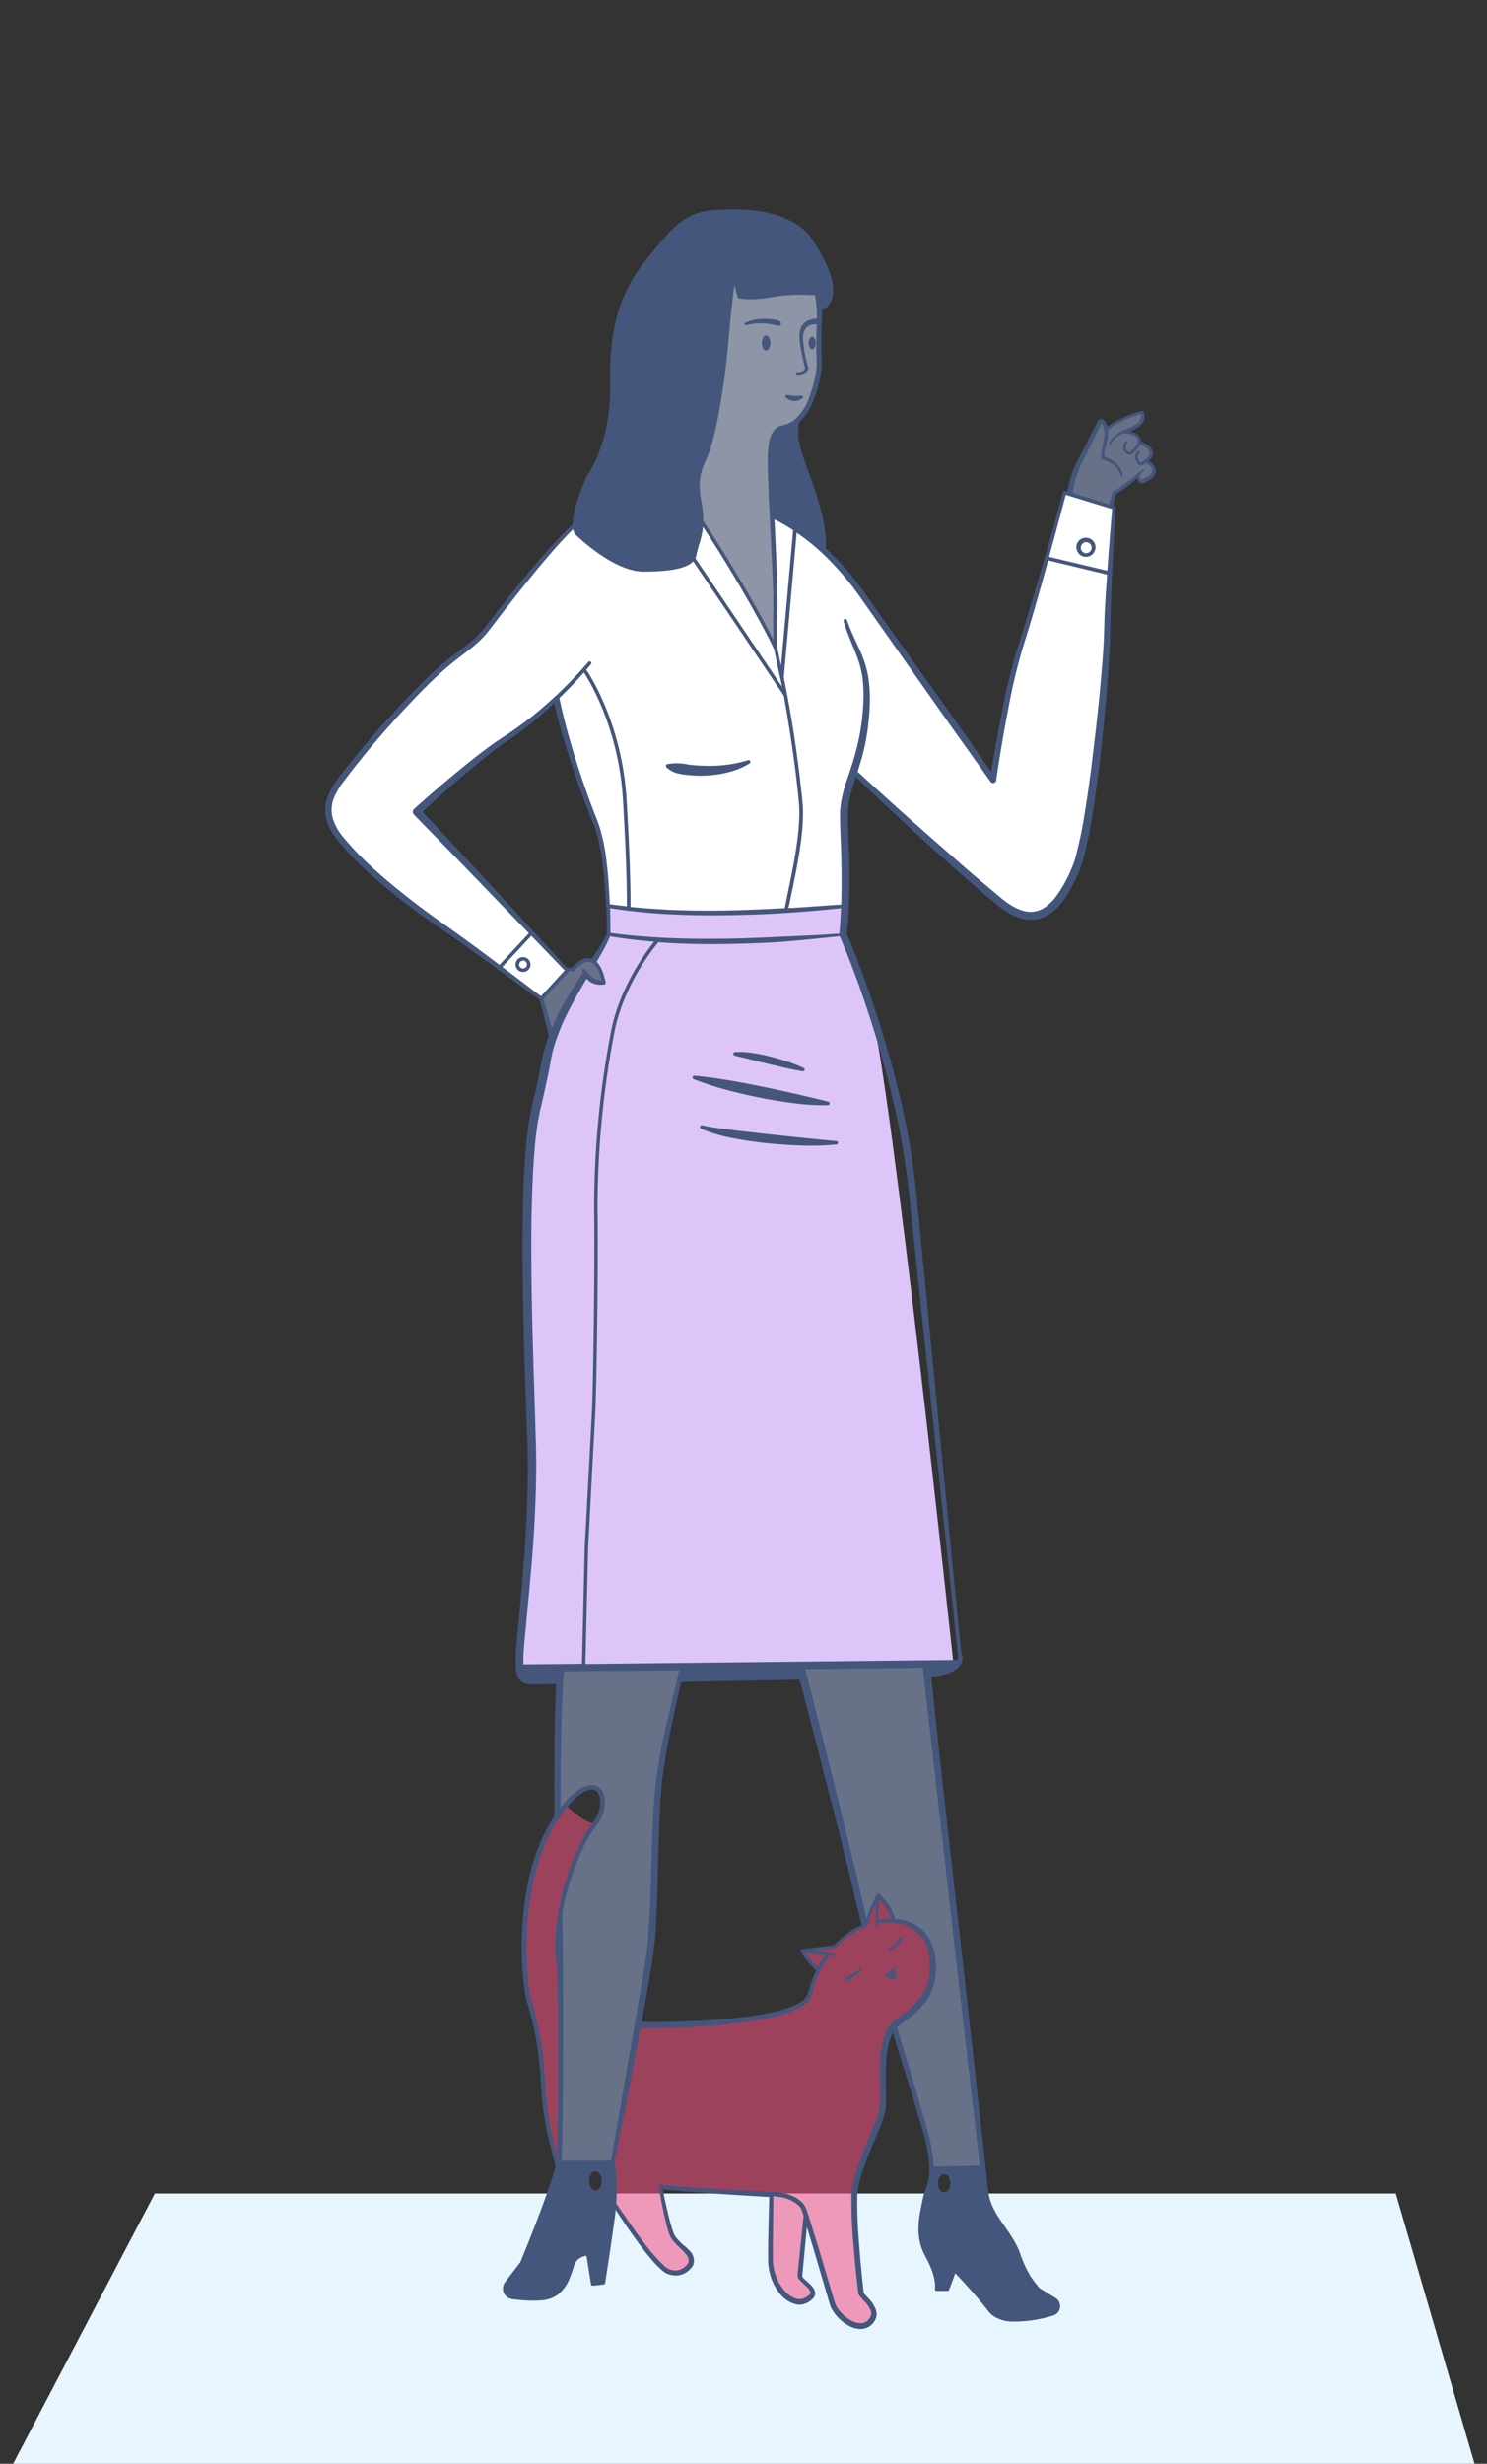 <svg width="256" height="424" viewBox="0 0 256 424" fill="none" xmlns="http://www.w3.org/2000/svg"><rect x="0" y="0" width="256" height="424" fill="#333333" stroke="none"/><g clip-path="url(#a)"><path d="M240.304 377.489H26.652L2 424.489h252l-13.696-47z" fill="#E7F5FF"/><path d="M183.329 84.596l8.374 2.645-.881 15.866-.882 16.308-1.322 11.459-1.763 12.782-2.644 8.374-3.086 4.407-3.526 1.322-3.966-1.322-5.73-4.407-6.17-5.289-6.611-6.611-8.374-7.052-1.323 6.17-.44 5.289.44 11.459-3.966.441-8.815.441-11.9.44-7.052-.44-8.815-.882-.881-7.052-.882-6.17-3.085-7.933-2.644-7.493-1.764-7.052-3.525 3.085-7.493 5.289-12.781 11.019 1.763 1.763 13.222 13.663 11.018 11.9-4.407 4.848-12.34-8.815-11.9-8.815-7.934-7.052-3.526-3.966-1.322-3.526.881-3.085 6.611-9.256 7.934-8.374 10.577-9.256 4.408-5.288 9.696-11.9 3.085-2.204 1.763 2.204 7.052 4.848 5.73.44 4.848-1.763 1.763-6.17 3.966 6.17 8.815 14.986v-10.578l-.881-11.9 6.17 3.526 7.052 6.61 3.967 6.171 11.9 16.308 9.255 12.781 1.763-11.018 2.204-9.697 1.763-5.289 6.611-23.359z" fill="#fff"/><path d="M145.6 155.791s-8.257.97-12.745 1.092c-4.488.122-16.391.245-19.306-.122-2.914-.366-8.616-.97-8.616-.97v4.882l-2.671 4.882 1.701 3.4s-2.183 0-2.914-.849l-4.373 6.805-5.341 19.077-.61 25.022.97 37.056-2.183 31.124 74.607-1.098s-10.744-100.513-14.147-112.072c-3.403-11.559-4.732-13.249-4.732-13.249l.36-4.98z" fill="#DDC5FA"/><path opacity=".74" d="M118.385 286.762l-22.44.409.134 25.437s1.085-2.978 3.244-3.924c2.158-.946 3.11-1.355 4.055-.409.945.946.274 3.521-.537 4.601s-3.92 8.117-4.732 10.009c-.81 1.892-2.03 8.123-2.03 8.123l.542 18.802-.408 23.679 9.33-.811 4.329-25.437 2.567-17.997.677-17.698s.268-6.628.811-8.928c.543-2.301 3.378-13.933 3.378-13.933l1.08-1.923zm41.637-.536l-22.709.537 11.489 44.245 2.299-4.455s1.896.812 2.567 3.924c0 0 5.409.678 6.494 4.467 1.085 3.79-.274 9.197-1.896 10.277-1.622 1.081-4.598 3.522-4.598 3.522l5.683 18.131s1.22 4.596.945 7.439c-.274 2.844 1.622-.811 1.622-.811l7.434-.134-9.33-87.142zM97.53 167.051l-4.348 4.754 1.75 6.102 5.799-9.91 1.799 1.22 1.427-.293s-.378-2.16-1.22-2.862c-.841-.702-1.902-1.221-2.5-.696-.597.525-1.5 1.447-1.5 1.447l-1.207.238z" fill="#7A88A7"/><path d="M140.014 47.29l-18.788-1.081-5.543 38.692 6.098 6.359 10.409 17.185 1.085 2.441-.408-24.759s.945-10.686 3.11-12.584c2.165-1.898 4.878-5.547 4.878-8.25 0-2.704.409-13.665.409-13.665l-1.25-4.339z" fill="#8D95A6"/><path opacity=".74" d="M196.622 70.944l-3.659 1.434-2.439 1.44-1.006-1.391-2.244 4.162-2.104 4.595-.908 3.918 6.933 2.057.714-2.484 4.018-2.868s.14 1.098.427 1.098a8.676 8.676 0 0 0 1.579-.671s1.22-.812.909-1.337a6.855 6.855 0 0 0-1.531-1.391s1.384-.86.909-1.624a8.007 8.007 0 0 0-2.055-1.72s.335-.574-.384-1.008a11.11 11.11 0 0 0-2.153-.811 5.92 5.92 0 0 0 2.012-.958 3.397 3.397 0 0 0 1.22-1.77l-.238-.671z" fill="#7A88A7"/><path opacity=".55" d="M153.669 330.465a11.41 11.41 0 0 0-2.567-3.924l-2.299 4.467-4.11 2.899-.884 1.105-5.751.885 2.763 3.1-1.323 3.869-1.44 2.215-5.86 1.66s-10.616 1.99-13.598 1.77c-2.982-.22-8.622-.11-8.622-.11l-4.976 25.669.549 5.425 8.073 10.735s2.214 1.434 3.537.769c1.323-.666 2.653-1.88 1.439-3.204-1.213-1.325-3.207-2.881-3.537-4.651-.329-1.769-1.219-6.969-1.219-6.969l19.019 1.44v7.635l-.11 5.199s.659 3.87 1.988 4.315c1.33.446 2.763 1.88 3.757 1.105.994-.775 2.103-1.88 1-2.655a4.992 4.992 0 0 1-1.549-1.66l.664-10.179 4.312 13.169s1.103 3.979 2.097 4.535c.994.555 3.098 1.66 3.982 1.104.884-.555 2.653-1.434 1.659-2.654-.994-1.221-2.323-2.875-2.323-2.875s-1.44-12.724-1.44-14.274c.054-2.055.314-4.1.775-6.103.445-1.776 3.872-10.07 3.872-10.07l.665-3.21s-.775-6.42-.226-8.544c.549-2.123.555-3.1 2.439-4.65 1.884-1.55 5.641-3.759 5.641-5.755 0-1.995 1.305-5.584.103-7.158a29.297 29.297 0 0 0-3.201-3.351l-3.299-1.074zm-56.266-19.779c1.176 1.031 2.951 2.728 4.939 3.173l-4.055 8.037-2.135 7.708.44 31.204-.44 11.43s-1.774-4.571-2.067-7.152c-.292-2.582-.61-9.368-1.177-12.468-.567-3.1-2.213-8.483-2.439-10.698-.225-2.216-.664-9.515-.22-12.023.446-2.508 1.696-9.886 2.653-11.729.958-1.843 4.5-7.482 4.5-7.482z" fill="#F44F7F"/><path d="M154.839 333.419a9.272 9.272 0 0 1-1.89 2.068.155.155 0 0 0-.044.048.16.16 0 0 0-.02.126.154.154 0 0 0 .027.058.183.183 0 0 0 .22.049c.425-.26.82-.567 1.177-.915.356-.336.694-.69 1.012-1.062a.31.31 0 0 0-.133-.493.298.298 0 0 0-.324.09l-.025.031zm-6.8 5.394c-.378.287-.769.562-1.165.806a6.257 6.257 0 0 1-1.219.61.303.303 0 0 0-.177.149.294.294 0 0 0-.032.113.291.291 0 0 0 .013.117.325.325 0 0 0 .057.105.324.324 0 0 0 .093.076.31.31 0 0 0 .235.02 6.845 6.845 0 0 0 1.311-.751c.398-.284.78-.59 1.146-.915a.208.208 0 0 0 .009-.275.207.207 0 0 0-.271-.042v-.013zm6.061-.195l.14 1.996a.086.086 0 0 1-.033.064.095.095 0 0 1-.034.015.073.073 0 0 1-.036 0l-1.83-.561a.077.077 0 0 1-.031-.022.08.08 0 0 1-.018-.073.096.096 0 0 1 .019-.034c.28-.256 1.274-1.122 1.658-1.458a.104.104 0 0 1 .051-.02.098.098 0 0 1 .053.009.1.1 0 0 1 .042.034.099.099 0 0 1 .019.05z" fill="#45567C"/><path d="M110.899 386.006a28.998 28.998 0 0 0 3.573 4.047c.157.131.324.249.5.354.167.092.346.162.531.207.379.116.779.145 1.171.085a2.71 2.71 0 0 0 1.829-1.287 1.418 1.418 0 0 0-.281-1.3 8.863 8.863 0 0 0-1.182-1.282 11.634 11.634 0 0 1-1.312-1.397 3.7 3.7 0 0 1-.487-.903 14.297 14.297 0 0 1-.305-.91 62.55 62.55 0 0 1-1.482-7.262.297.297 0 0 1 0-.073.312.312 0 0 1 .335-.281c5.434.47 10.891.787 16.343 1.068l2.042.091c.698.007 1.395.058 2.086.153a9.538 9.538 0 0 1 2.067.555c.69.271 1.314.687 1.83 1.221.259.291.465.626.609.989.134.335.238.659.354.988l.61 1.959 1.219 3.924 2.348 7.867.287.982.146.489c.045.14.1.276.165.408a5.982 5.982 0 0 0 1.14 1.514c.448.456.962.843 1.524 1.147a3.282 3.282 0 0 0 1.72.44 1.9 1.9 0 0 0 1.396-.8 1.403 1.403 0 0 0 .171-1.489 5.468 5.468 0 0 0-1.085-1.526c-.232-.25-.464-.482-.714-.787a1.477 1.477 0 0 1-.201-.299 1.193 1.193 0 0 1-.091-.372l-.074-.525a206.096 206.096 0 0 1-.786-8.19 77.252 77.252 0 0 1-.299-8.263c.127-1.403.419-2.786.872-4.119.421-1.325.921-2.606 1.439-3.882l1.567-3.784c.25-.61.494-1.257.683-1.885a5.989 5.989 0 0 0 .311-1.886c.043-2.679-.171-5.456.104-8.233a13.06 13.06 0 0 1 .994-4.144 5.003 5.003 0 0 1 1.36-1.83c.609-.452 1.116-.8 1.652-1.221a14.544 14.544 0 0 0 2.823-2.746 8.189 8.189 0 0 0 1.537-3.503c.215-1.29.2-2.608-.043-3.894a9.42 9.42 0 0 0-.213-.97 5.132 5.132 0 0 0-.299-.897 5.714 5.714 0 0 0-1.03-1.575 6.553 6.553 0 0 0-3.287-1.892 9.424 9.424 0 0 0-3.921-.103h-.079v.512a.14.14 0 0 1-.037.095.14.14 0 0 1-.091.046.144.144 0 0 1-.103-.035.128.128 0 0 1-.032-.045.13.13 0 0 1-.012-.055c-.048-.891 0-1.769 0-2.648 0-.464.043-.928.067-1.398a19.803 19.803 0 0 0-1.39 3.76.285.285 0 0 1-.056.134.285.285 0 0 1-.115.091l-.341.165a13.26 13.26 0 0 0-1.628.787 14.466 14.466 0 0 0-3.415 2.789.279.279 0 0 1-.177.092l-3.427.427.61.098c.896.14 1.799.287 2.683.512a.167.167 0 0 1 .122.159.168.168 0 0 1-.052.109.169.169 0 0 1-.113.044c-.256 0-.506-.037-.762-.055v.036a17.344 17.344 0 0 0-1.561 2.521v.036a15.885 15.885 0 0 0-.817 1.868c-.14.397-.268.793-.378 1.22-.055.202-.11.403-.159.611l-.073.305a3.509 3.509 0 0 1-.116.36 4.271 4.271 0 0 1-1.969 1.941 19.485 19.485 0 0 1-4.946 1.714c-1.689.385-3.39.653-5.098.885-3.415.446-6.848.69-10.275.855-2.573.114-5.146.181-7.72.201v-1.135c2.555 0 5.123 0 7.678-.098 3.408-.116 6.823-.317 10.208-.714a53.438 53.438 0 0 0 5.03-.799 18.35 18.35 0 0 0 4.757-1.569 3.626 3.626 0 0 0 1.677-1.55c.03-.085.048-.17.079-.25l.079-.317c.055-.214.116-.421.177-.61.122-.415.256-.83.409-1.221.223-.593.481-1.172.774-1.733a13.697 13.697 0 0 1-2.714-3.253.287.287 0 0 1 0-.281.292.292 0 0 1 .232-.158l5.092-.611.427-.067a14.732 14.732 0 0 1 3.488-2.825c.54-.313 1.102-.584 1.683-.812l.183-.092c.317-1.586 1.914-4.839 1.981-4.98a.326.326 0 0 1 .091-.108.293.293 0 0 1 .129-.056.289.289 0 0 1 .14.005.29.29 0 0 1 .122.068c.098.092 2.342 2.142 2.61 4.272.437.022.871.077 1.299.165a7.113 7.113 0 0 1 3.768 2.032 6.763 6.763 0 0 1 1.592 2.868c.103.337.186.679.25 1.025.28 1.408.307 2.855.079 4.272a9.304 9.304 0 0 1-1.695 3.955 14.828 14.828 0 0 1-3.049 2.96c-.536.421-1.146.836-1.634 1.22-.465.39-.833.883-1.073 1.441a11.95 11.95 0 0 0-.909 3.796c-.274 2.673-.073 5.376-.122 8.165a7.294 7.294 0 0 1-.36 2.148 27.318 27.318 0 0 1-.719 1.965l-1.58 3.79c-.518 1.257-1.012 2.521-1.426 3.802a17.084 17.084 0 0 0-.842 3.882 77.28 77.28 0 0 0 .281 8.123c.201 2.721.445 5.443.756 8.147l.067.488v.134c.025.041.054.08.085.116.177.226.433.476.665.733.524.53.949 1.15 1.256 1.83.164.385.229.805.189 1.221a2.295 2.295 0 0 1-.482 1.153 2.827 2.827 0 0 1-2.055 1.154 4.133 4.133 0 0 1-2.207-.549 7.52 7.52 0 0 1-1.738-1.306 6.833 6.833 0 0 1-1.299-1.758 3.804 3.804 0 0 1-.219-.543l-.147-.495-.286-.982-2.324-7.867-1.183-3.924-.042-.134c-.135 1.391-.263 2.789-.397 4.187l-.274 2.904-.128 1.392c.06.138.149.261.262.36.152.159.335.317.512.476.401.33.765.703 1.086 1.111.193.252.315.551.353.866.023.352-.093.698-.323.965a3.65 3.65 0 0 1-1.36.921 2.747 2.747 0 0 1-1.695.104 5.224 5.224 0 0 1-2.616-1.727 8.598 8.598 0 0 1-1.518-2.655 10.083 10.083 0 0 1-.573-2.972v-2.942c.052-2.73.115-5.456.189-8.177h-.33l-2.049-.116c-5.323-.318-10.64-.672-15.958-1.172.22 1.074.439 2.142.689 3.204.275 1.19.555 2.38.915 3.527.091.287.189.568.299.836.098.252.231.489.396.702.37.459.778.886 1.22 1.276.488.375.939.796 1.347 1.257.215.295.37.628.458.982.087.385.066.787-.061 1.16v.049c-.261.46-.616.86-1.043 1.172a3.194 3.194 0 0 1-1.451.61c-.52.077-1.051.04-1.555-.11a3.45 3.45 0 0 1-.738-.299 4.672 4.672 0 0 1-.61-.446 17.107 17.107 0 0 1-1.963-2.038 41.858 41.858 0 0 1-1.72-2.179 112.992 112.992 0 0 1-4.464-6.469v-1.22c.626.932 1.263 1.855 1.909 2.771.994 1.513 2.091 3.002 3.177 4.442zm29.88-47.51c.381-.689.809-1.352 1.28-1.983l-1.256-.141-2.116-.262a15.733 15.733 0 0 0 2.085 2.386h.007zm10.665-11.644c-.079.671-.153 1.349-.22 2.026-.042.495-.085.989-.122 1.489a10.953 10.953 0 0 1 2.226-.232c-.219-1.287-1.244-2.587-1.89-3.283h.006zm-18.385 59.27v2.899c.041.934.226 1.857.548 2.734a7.768 7.768 0 0 0 1.385 2.374 4.478 4.478 0 0 0 2.158 1.471c.385.099.791.08 1.165-.055a2.924 2.924 0 0 0 1.055-.671c.482-.427-.305-1.221-1.012-1.831-.183-.165-.366-.33-.555-.519a3.092 3.092 0 0 1-.275-.329.971.971 0 0 1-.195-.769v-.183l.037-.367.073-.726.293-2.911c.195-1.959.402-3.918.61-5.877v-.055a24.772 24.772 0 0 0-.324-.946 2.435 2.435 0 0 0-.463-.744 6.099 6.099 0 0 0-3.433-1.538 8.871 8.871 0 0 0-.988-.116c-.02 2.726-.049 5.446-.085 8.159h.006zm-42.332-61.186c.865-4.645 2.439-9.252 5.238-13.152a21.693 21.693 0 0 1 2.353-2.722c.44-.424.918-.809 1.427-1.147a4.558 4.558 0 0 1 1.787-.726 2.25 2.25 0 0 1 1.055.103c.344.121.649.332.884.611.4.545.627 1.198.653 1.873a6.507 6.507 0 0 1-.909 3.589 7.684 7.684 0 0 1-.524.775l-.507.696c-.323.463-.609.958-.908 1.464a16.735 16.735 0 0 0-.799 1.538c-.244.531-.5 1.05-.726 1.587a45.498 45.498 0 0 0-2.244 6.603 38.573 38.573 0 0 0-1.177 6.866 21.986 21.986 0 0 0 .464 6.896.298.298 0 0 1-.22.366.303.303 0 0 1-.372-.214 22.814 22.814 0 0 1-.555-7.097c.17-2.365.55-4.709 1.135-7.006a46.758 46.758 0 0 1 2.262-6.713c.226-.549.47-1.093.732-1.624.262-.53.536-1.055.823-1.58.286-.527.599-1.038.939-1.532l.531-.732c.166-.219.319-.447.457-.684a5.699 5.699 0 0 0 .793-3.137 2.53 2.53 0 0 0-.476-1.409 1.25 1.25 0 0 0-1.22-.428 3.664 3.664 0 0 0-1.439.611c-.469.31-.908.663-1.31 1.055a20.389 20.389 0 0 0-2.239 2.612c-2.689 3.76-4.195 8.264-5.06 12.816a56.916 56.916 0 0 0-.8 13.921c.073 1.159.183 2.325.36 3.466.079.564.19 1.122.335 1.672l.488 1.697a52.92 52.92 0 0 1 1.39 6.945c.318 2.337.482 4.705.61 7.049.152 2.324.468 4.635.945 6.914a78.51 78.51 0 0 0 1.129 4.772v1.593h-.244a74.501 74.501 0 0 1-1.598-6.218 49.182 49.182 0 0 1-.982-7.025c-.115-2.343-.28-4.668-.61-6.981a52.314 52.314 0 0 0-1.408-6.817l-.494-1.685a15.543 15.543 0 0 1-.36-1.775 40.604 40.604 0 0 1-.378-3.534 57.795 57.795 0 0 1 .769-14.152zm47.44-140.578c-1.994-.323-3.946-.805-5.885-1.269-1.939-.464-3.866-.97-5.805-1.422a.31.31 0 0 1-.229-.325.311.311 0 0 1 .278-.285 14.826 14.826 0 0 1 3.079.158 27.43 27.43 0 0 1 2.994.611c.988.244 1.962.527 2.921.848.966.32 1.913.695 2.836 1.123a.307.307 0 0 1 .171.329.306.306 0 0 1-.36.232zm-18.629.775c1.969.165 3.921.446 5.854.769.969.153 1.927.342 2.896.513l2.878.573c3.836.788 7.641 1.672 11.446 2.6a.31.31 0 0 1 .226.331.311.311 0 0 1-.287.279 38.54 38.54 0 0 1-5.909-.347c-1.957-.238-3.902-.574-5.829-.952a84.694 84.694 0 0 1-5.751-1.343 55.274 55.274 0 0 1-5.64-1.831.31.31 0 0 1-.195-.311.308.308 0 0 1 .311-.281zm1.372 8.526c1.829.415 3.775.61 5.683.878l5.781.66 5.775.61c1.927.183 3.854.403 5.78.549a.306.306 0 1 1 0 .61 43.132 43.132 0 0 1-5.884.177 81.697 81.697 0 0 1-5.854-.39 62.936 62.936 0 0 1-5.811-.842 25.289 25.289 0 0 1-5.683-1.666.313.313 0 0 1-.171-.348.318.318 0 0 1 .139-.205.298.298 0 0 1 .119-.042.298.298 0 0 1 .126.009z" fill="#45567C"/><path d="M56.462 136.964a13.616 13.616 0 0 1 1.975-3.308c.757-.995 1.519-1.977 2.306-2.941a173.691 173.691 0 0 1 9.896-11.15c1.732-1.782 3.488-3.552 5.397-5.175a71.005 71.005 0 0 1 2.927-2.332c.988-.75 1.976-1.477 2.86-2.3a19.104 19.104 0 0 0 2.39-2.735l2.287-2.935a224.828 224.828 0 0 1 4.683-5.791c1.598-1.898 3.232-3.778 4.933-5.59l1.3-1.343c.396-.379.78-.763 1.182-1.135 0-3.052 2.397-8.24 2.397-8.24 2.488-3.66 4.189-9.44 4.061-15.995-.128-6.554.652-10.887 2.226-14.677 1.573-3.79 3.012-5.492 6.159-9.313 3.146-3.82 5.488-5.639 9.695-5.901 4.208-.263 6.946 0 9.147.525 2.201.525 5.634 1.709 7.47 4.46 2.622 3.937 5.866 10.113 1.738 12.39.03.561.049 1.122 0 1.684-.067 1.532-.122 3.051-.086 4.571 0 .763.049 1.52.068 2.3.033.797-.018 1.595-.153 2.38a25.69 25.69 0 0 1-1.287 4.51 9.821 9.821 0 0 1-2.439 3.736c-.28 1.617-.299 3.014.537 5.541 1.329 3.979 4.409 11.125 4.012 16.178.342.306.683.61 1.013.934a46.553 46.553 0 0 1 5.25 6.103l4.592 6.493 9.256 12.981c2.823 3.961 5.598 7.934 8.391 11.943a304.11 304.11 0 0 1 2.043-11.278 96.54 96.54 0 0 1 3.225-12.376c1.287-4.04 2.44-8.123 3.659-12.206 1.22-4.083 2.305-8.178 3.427-12.272a.312.312 0 0 1 .384-.202l.342.104c.17-.91.398-1.81.683-2.692a17.947 17.947 0 0 1 1.829-3.96l2-3.98.506-1 .263-.525a.64.64 0 0 1 .506-.323.709.709 0 0 1 .5.164c.06.047.114.103.158.165l.086.134.164.269c.085.182.158.37.22.561a18.314 18.314 0 0 1 5.921-2.666.28.28 0 0 1 .335.164 2.025 2.025 0 0 1-.518 2.264 4.956 4.956 0 0 1-1.872 1.038c.421.082.822.244 1.183.476a1.536 1.536 0 0 1 .713 1.037c.013.1.013.2 0 .3.279.06.549.154.805.28.338.17.64.401.891.684a1.503 1.503 0 0 1 .384 1.14 2.021 2.021 0 0 1-.537 1.032 2.224 2.224 0 0 1-.177.165c.261.161.5.354.714.574.186.188.331.412.427.659.043.135.074.274.091.415a1.99 1.99 0 0 1-.061.427 2.328 2.328 0 0 1-.976 1.166 8.246 8.246 0 0 1-1.219.659.276.276 0 0 1-.22 0 1.585 1.585 0 0 1-.646-.543.832.832 0 0 1-.14-.397c-.513.458-1.031.91-1.568 1.336a19.37 19.37 0 0 1-1.067.781 6.89 6.89 0 0 1-1.03.61l-.47 2.009.287.085a.32.32 0 0 1 .213.311c-.317 5.017-.61 10.045-.805 15.068a278.005 278.005 0 0 0-.122 3.766l-.061 3.777c-.097 2.533-.274 5.047-.469 7.562-.409 5.022-.872 10.045-1.506 15.049-.323 2.502-.653 5.004-1.061 7.5a73.024 73.024 0 0 1-1.513 7.47c-.14.61-.396 1.221-.609 1.868-.214.646-.488 1.184-.763 1.769a22.51 22.51 0 0 1-1.914 3.394 9.693 9.693 0 0 1-2.872 2.843 5.651 5.651 0 0 1-4.129.684 7.66 7.66 0 0 1-1.006-.281l-.945-.39a13.618 13.618 0 0 1-1.701-1.05l-.793-.58-.738-.61a314.278 314.278 0 0 1-7.159-6.182c-3.774-3.332-7.464-6.762-11.147-10.198a259.092 259.092 0 0 1-5.427-5.187c-.732 2.166-1.409 4.272-1.402 6.469.006 2.197.158 4.565.219 6.859a100.84 100.84 0 0 1-.384 13.707c2.037 4.809 3.787 9.697 5.384 14.647a173.003 173.003 0 0 1 4.171 15.22 122.613 122.613 0 0 1 2.482 15.58l1.531 15.654 3.049 31.314c1.03 10.423 2.012 20.853 3.085 31.27a2.108 2.108 0 0 1 0 1.831c-.3.56-.761 1.017-1.323 1.312a9.357 9.357 0 0 1-3.287.946 9.631 9.631 0 0 1-.695.073l5.848 51.587 3.11 28.012.768 6.994.195 1.751.116.824c.067.263.116.537.201.8a12.258 12.258 0 0 0 1.488 3.051c1.22 1.916 2.805 3.778 3.659 6.103.371 1.09.823 2.151 1.354 3.173.17.318.353.641.542.952a25.047 25.047 0 0 0 1.476 1.929l2.659 1.648c.312.17.567.429.732.744a1.684 1.684 0 0 1-.391 1.996 2.06 2.06 0 0 1-.908.421 21.997 21.997 0 0 1-6.775.97 5.959 5.959 0 0 1-3.372-1.043 3.916 3.916 0 0 1-.665-.647l-.518-.659-1.061-1.306a92.355 92.355 0 0 0-4.189-4.651l-1.061 2.838a.305.305 0 0 1-.287.195h-1.89a.302.302 0 0 1-.263-.341 5.337 5.337 0 0 0-.103-1.624 10.473 10.473 0 0 0-.464-1.641 17.062 17.062 0 0 0-.689-1.575c-.262-.5-.555-1.019-.805-1.581a9.804 9.804 0 0 1-.774-3.533 16.211 16.211 0 0 1 .335-3.57l.348-1.721a9.8 9.8 0 0 1 .494-1.739 9.35 9.35 0 0 0 .707-3.302 24.248 24.248 0 0 0-1.128-6.792c-1.256-4.492-2.683-8.959-4.061-13.427-.409-1.318-.811-2.63-1.22-3.948l.653-1.129 1.439 4.809c1.347 4.485 2.738 8.953 3.97 13.487.604 2.03.975 4.123 1.103 6.237l7.927-.177-.5-4.272-3.225-27.829-6.098-53.576-20.245.25a3388.814 3388.814 0 0 1 6.317 25.064c1.122 4.553 2.232 9.106 3.275 13.677.39 1.782.689 3.143 1.128 4.882l-.903.787a211.304 211.304 0 0 1-1.323-5.437c-1.073-4.553-2.219-9.093-3.366-13.634-2-7.856-4.033-15.707-6.098-23.551l-20.409.403-.385 1.788-1.164 5.31a102.858 102.858 0 0 0-1.787 10.68c-.61 7.176-.555 14.451-.866 21.713-.079 1.831-.158 3.662-.354 5.456-.195 1.794-.487 3.662-.786 5.426a700.38 700.38 0 0 1-1.909 10.716l-2.037 10.698-2.128 10.625c.49 3.507.455 7.068-.103 10.564-.47 3.497-1 6.982-1.549 10.46a.3.3 0 0 1-.268.257l-1.83.207a.302.302 0 0 1-.219-.061.299.299 0 0 1-.116-.195l-.775-4.882a2.502 2.502 0 0 0-1.975 1.275c-.19.385-.318.922-.488 1.398a13.23 13.23 0 0 1-.555 1.452 6.429 6.429 0 0 1-1.909 2.545 5.433 5.433 0 0 1-3.049 1.001c-1.03.064-2.063.052-3.091-.037a26.695 26.695 0 0 1-1.537-.165 2.064 2.064 0 0 1-.848-.238 1.75 1.75 0 0 1-.67-.646 1.839 1.839 0 0 1-.037-1.831c.177-.293.323-.446.476-.659l.463-.611 1.83-2.386c1.64-4.003 3.231-8.037 4.677-12.114.353-1.025.7-2.05 1.012-3.051.146-.519.305-1.032.42-1.55a5.68 5.68 0 0 0 .14-.757c.037-.259.058-.52.062-.781.073-2.161.091-4.346.116-6.512.073-8.703.054-17.403-.055-26.102 0-1.684-.061-3.362-.098-5.047l.561-4.272.378-.25c.055 2.716.11 6.841.128 9.557.073 8.711.051 17.418-.067 26.12-.036 2.179-.06 4.351-.152 6.542 0 .232 0 .489-.055.745h8.555a.375.375 0 0 1 0-.067l3.72-21.446c.61-3.57 1.256-7.14 1.829-10.716.287-1.788.61-3.57.75-5.346.141-1.776.269-3.595.354-5.401.165-3.613.25-7.238.366-10.869.116-3.631.244-7.262.646-10.9a96.36 96.36 0 0 1 1.952-10.753l1.286-5.291.61-2.642.201-.891v-.08l-19.806.189a95.959 95.959 0 0 0-.317 5.151 289.003 289.003 0 0 0-.189 6.512 610.122 610.122 0 0 0-.091 12.504l-1.08 1.422v-.878c-.028-4.358-.016-8.713.037-13.066.03-2.179.073-4.358.153-6.543.036-.964.079-1.934.134-2.898h-.092l-3.256.061a8.594 8.594 0 0 1-1.762-.11 2.34 2.34 0 0 1-1.019-.501 2.287 2.287 0 0 1-.58-.97 6.568 6.568 0 0 1-.25-1.782v-1.672c.044-1.129.153-2.203.245-3.29l.61-6.493c.39-4.327.737-8.648.957-12.975.22-4.326.33-8.666.22-12.98l-.464-13.03c-.274-8.696-.476-17.399-.378-26.107.067-4.358.189-8.721.61-13.091.073-1.086.244-2.185.378-3.277.055-.543.189-1.092.287-1.642.097-.549.2-1.104.335-1.623.494-2.106.963-4.217 1.378-6.341.213-1.056.409-2.124.677-3.222.235-.86.52-1.706.854-2.533l-1.598-6.188c-3.96-2.917-7.938-5.808-11.934-8.672a246.137 246.137 0 0 0-6.097-4.272c-2.074-1.404-4.043-2.893-6.007-4.425-3.903-3.051-7.702-6.322-10.879-10.271a9.856 9.856 0 0 1-1.798-3.46 6.576 6.576 0 0 1 .268-4.003zM162.54 374.155c-.61 0-1.061.702-1.061 1.568 0 .867.475 1.575 1.061 1.575.585 0 1.067-.702 1.067-1.575s-.476-1.568-1.067-1.568zm-60.022-.507c-.61 0-1.067.745-1.067 1.672 0 .928.482 1.673 1.067 1.673.586 0 1.067-.751 1.067-1.673 0-.921-.481-1.66-1.091-1.66l.024-.012zm17.806-279.855l-.165.61-.036.134c-.043.14-.079.28-.11.415-.03.134-.03.104-.043.159-.036.177-.079.348-.109.525-.028.152-.075.3-.141.44l14.91 22.091c-.11-.543-.214-1.068-.317-1.538a168.161 168.161 0 0 1-1.037-4.919.307.307 0 0 1-.067-.085c-1.043-2.24-2.25-4.418-3.458-6.591a239.17 239.17 0 0 0-3.744-6.45 209.044 209.044 0 0 0-3.939-6.33c-.354-.542-.707-1.08-1.067-1.617v.293c0 .098 0 .135-.031.202a6.68 6.68 0 0 1-.091.55 15.498 15.498 0 0 1-.171.812c0 .041 0 .078-.03.115-.043.177-.092.354-.134.525 0 .06-.037.115-.049.177l-.171.482zm13.513 10.802c0 .762-.055 1.525-.067 2.288v4.272c.097.537.299 1.562.695 3.405l2.079-23.312-.158-.11a29.308 29.308 0 0 0-3.049-1.746l.165 3.699c.14 3.051.286 6.103.341 9.203.012.763.024 1.507-.006 2.313v-.012zm5.397-36.007a24.392 24.392 0 0 0 1.219-4.333c.268-1.434.086-2.941.079-4.504 0-1.306.031-2.612.086-3.912a2.312 2.312 0 0 0-1.75.483 2.743 2.743 0 0 0-.61 2.105 22.55 22.55 0 0 0 .915 4.925.267.267 0 0 1 0 .098c-.06.221-.183.42-.354.573a1.613 1.613 0 0 1-.518.305c-.349.12-.718.17-1.086.147a.2.2 0 0 1-.184-.267.2.2 0 0 1 .178-.136 2.44 2.44 0 0 0 .909-.183c.127-.058.243-.138.341-.238a.747.747 0 0 0 .153-.25 48.732 48.732 0 0 1-.568-2.441 20.725 20.725 0 0 1-.396-2.551 5.3 5.3 0 0 1 .061-1.35c.078-.483.289-.935.61-1.305.339-.37.781-.631 1.268-.75a4.469 4.469 0 0 1 1.049-.165 17.173 17.173 0 0 0-.354-4.065h-.774c-2.278-.133-4.564 0-6.811.397-3.934.653-5.635.128-5.635.128l-.652-2.228s-.659 5.377-1.049 10.094c-.39 4.718-1.695 14.5-3.409 19.017-.744 1.953-2.098 3.661-1.183 8.263.217 1.05.313 2.12.287 3.192.512.756 1.016 1.515 1.512 2.276 1.354 2.1 2.677 4.21 3.958 6.353a243.501 243.501 0 0 1 3.756 6.463c.982 1.77 1.951 3.539 2.854 5.358 0-1.068-.043-2.136-.043-3.204 0-.769 0-1.544.043-2.307.042-.763 0-1.519 0-2.282-.104-3.052-.269-6.103-.415-9.154-.146-3.052-.323-6.103-.427-9.197-.043-1.526-.134-3.052-.128-4.614-.01-.783.029-1.566.116-2.343.055-.82.262-1.624.61-2.368.11-.183.225-.373.36-.556.152-.173.324-.329.512-.463.184-.138.39-.243.61-.312l.329-.097.262-.061a4.737 4.737 0 0 0 1.872-.928 8.66 8.66 0 0 0 2.397-3.625v.012zm52.441 15.916a6.233 6.233 0 0 0 1.086-.61c.36-.232.707-.476 1.049-.739a32.008 32.008 0 0 0 1.994-1.629c.138-.12.282-.232.433-.336a4.53 4.53 0 0 1 .573-.42.121.121 0 0 1 .193.04.131.131 0 0 1 0 .096.134.134 0 0 1-.029.04 2.353 2.353 0 0 0-.78.97.425.425 0 0 0 .091.428.88.88 0 0 0 .318.226 6.767 6.767 0 0 0 1.018-.55c.33-.187.59-.48.738-.83a.934.934 0 0 0-.317-.915 3.425 3.425 0 0 0-.75-.61l-.165.116c-.155.13-.333.23-.524.293a.764.764 0 0 1-.708-.202 1.899 1.899 0 0 1-.463-1.074 1.64 1.64 0 0 1 .353-1.105.246.246 0 0 1 .336-.048.241.241 0 0 1 .094.157.24.24 0 0 1-.045.178c-.172.223-.259.5-.244.781.036.275.151.533.329.745a.238.238 0 0 0 .232.055c.061 0 .207-.128.341-.214a3.67 3.67 0 0 0 .714-.61 1.46 1.46 0 0 0 .384-.732.896.896 0 0 0-.059-.38.894.894 0 0 0-.21-.322 2.654 2.654 0 0 0-1.408-.757 2.966 2.966 0 0 1-.165.336c-.215.323-.467.62-.75.885-.152.134-.25.244-.445.396a.754.754 0 0 1-.768 0 1.388 1.388 0 0 1-.763-1.007 1.766 1.766 0 0 1 .391-1.171.214.214 0 0 1 .381.168.211.211 0 0 1-.034.076 1.276 1.276 0 0 0-.292.866.916.916 0 0 0 .542.647.277.277 0 0 0 .281 0l.366-.342a4.25 4.25 0 0 0 .646-.805c.168-.257.249-.56.232-.867a1.008 1.008 0 0 0-.506-.683 3.701 3.701 0 0 0-1.939-.464h-.074a6.634 6.634 0 0 0-.786.433 3.363 3.363 0 0 0-1.317 1.434v.037a.177.177 0 0 1-.226.104.174.174 0 0 1-.098-.092.173.173 0 0 1-.006-.134 3.596 3.596 0 0 1 1.427-1.697 8.94 8.94 0 0 1 1.921-.988 4.614 4.614 0 0 0 1.72-.995c.217-.21.37-.48.439-.775a1.53 1.53 0 0 0 0-.61 17.326 17.326 0 0 0-5.671 2.66c.015.19.015.38 0 .568a9.912 9.912 0 0 1-.36 2.276c-.086.367-.183.727-.244 1.074a2.487 2.487 0 0 0-.049.495.701.701 0 0 0 0 .183 7.57 7.57 0 0 1 1.049.458c.347.188.669.42.957.69.642.55 1.08 1.3 1.244 2.13a.2.2 0 0 1-.14.225.194.194 0 0 1-.142-.021.2.2 0 0 1-.09-.113 3.559 3.559 0 0 0-1.103-1.752 4.27 4.27 0 0 0-.878-.61 8.138 8.138 0 0 0-1.019-.397l-.164-.073a.473.473 0 0 1-.098-.08.476.476 0 0 1-.055-.085l-.036-.097a1.07 1.07 0 0 1-.074-.367 3.285 3.285 0 0 1 .049-.61c.061-.39.153-.757.232-1.117a9.454 9.454 0 0 0 .305-2.136 3.503 3.503 0 0 0-.134-1.013 3.85 3.85 0 0 0-.189-.451l-.135-.202-.061-.104-.207.422-.482 1.013-1.939 4.04a17.433 17.433 0 0 0-1.689 3.82c-.264.886-.468 1.79-.61 2.704l6.22 1.953.61-2.088a.3.3 0 0 1 .165-.201l-.013.012zm-1.036 13.707c.252-3.54.526-7.077.823-10.613l-7.982-2.44a975.274 975.274 0 0 1-2.878 10.673l10.037 2.38zm-44.515 35.024a47.173 47.173 0 0 0 1.83-6.548c.425-2.214.662-4.46.707-6.713a24.773 24.773 0 0 0-.183-3.357 17.207 17.207 0 0 0-.805-3.247c-.762-2.111-1.799-4.223-2.439-6.456a.31.31 0 0 1 .023-.226.311.311 0 0 1 .172-.147.29.29 0 0 1 .232.009.296.296 0 0 1 .152.174 37.118 37.118 0 0 0 1.287 3.162c.475 1.037.994 2.075 1.415 3.173.43 1.1.749 2.241.951 3.405a24.5 24.5 0 0 1 .293 3.516 41.048 41.048 0 0 1-.61 6.963c-.189 1.153-.464 2.289-.762 3.418-.226.817-.482 1.623-.738 2.441 1.939 1.788 3.902 3.551 5.854 5.327 3.725 3.369 7.512 6.677 11.293 9.991a248.933 248.933 0 0 0 5.714 4.882c.481.403.963.805 1.451 1.22l.726.611.731.525c.481.343.987.651 1.513.921l.792.33c.267.087.537.16.811.219a4.315 4.315 0 0 0 3.122-.525 8.265 8.265 0 0 0 2.44-2.441c.7-1.001 1.312-2.06 1.829-3.167.262-.555.524-1.129.744-1.69.219-.562.421-1.111.555-1.721a70.567 70.567 0 0 0 1.512-7.324c.421-2.471.756-4.961 1.086-7.445.609-4.986 1.219-9.978 1.658-14.983.226-2.502.433-5.01.561-7.506l.11-3.771c.055-1.258.122-2.521.201-3.778.079-1.257.171-2.399.25-3.6l-10.147-2.442-.201.739c-1.134 4.101-2.281 8.196-3.537 12.266a94.78 94.78 0 0 0-3.085 12.31 282.008 282.008 0 0 0-2.141 12.547.524.524 0 0 1-.402.447.527.527 0 0 1-.561-.215c-3.049-4.321-6.165-8.623-9.208-12.963l-9.147-12.992-4.579-6.5a50.213 50.213 0 0 0-5.098-5.968 37.145 37.145 0 0 0-5.342-4.437l-2.219 24.911a213.198 213.198 0 0 1 3.238 21.641c.39 4.473-.891 10.668-1.83 15.19-.219 1.049-.414 2.014-.61 2.868 3.049-.165 6.056-.409 9.086-.61.092-2.856.061-5.725 0-8.593-.061-2.301-.195-4.565-.201-6.92-.006-2.356.781-4.779 1.524-6.933l-.018.012zm-50.082 41.359a38.853 38.853 0 0 1 1.592-2.887 125.45 125.45 0 0 1 2.677-4.272 2.038 2.038 0 0 1-.086-.47c-.003-.03 0-.06.009-.089a.213.213 0 0 1 .046-.076.248.248 0 0 1 .076-.051.243.243 0 0 1 .178 0 .26.26 0 0 1 .076.051c.256.244.498.503.725.775.21.251.455.471.726.653.272.182.57.322.884.415.199.065.403.112.61.141a9.975 9.975 0 0 0-.451-1.514 3.298 3.298 0 0 0-1.104-1.525 1.546 1.546 0 0 0-1.671.054 5.182 5.182 0 0 0-1.463 1.288.31.31 0 0 1-.14.101.313.313 0 0 1-.172.009 2.153 2.153 0 0 0-.61-.043l-.036.061-4.342 4.724 1.476 5.041c.275-.8.616-1.599 1-2.386zm2.44-8.056c.427-.526.945-.97 1.53-1.312a2.745 2.745 0 0 1 1.122-.348 1.89 1.89 0 0 1 .756.116l1.012-1.544a24.037 24.037 0 0 0 1.58-2.734c-.006-4.08-.257-8.156-.75-12.206a31.92 31.92 0 0 0-1.275-5.95c-.311-.928-.756-1.898-1.116-2.856-.36-.958-.744-1.922-1.097-2.893-1.433-3.869-2.726-7.787-3.818-11.772a102.95 102.95 0 0 1-1.012-4.04l-.47.445a61.35 61.35 0 0 1-7.738 6.164c-1.341.891-2.628 1.892-3.902 2.905a130.697 130.697 0 0 0-3.763 3.125 236.98 236.98 0 0 0-6.787 6.066l5.958 6.377 6.397 6.896 12.507 13.573a3.44 3.44 0 0 1 .871.012l-.006-.024zm-1.086-41.762c1.043 3.961 2.287 7.873 3.659 11.736.341.97.701 1.929 1.067 2.887s.762 1.879 1.097 2.905a32.04 32.04 0 0 1 1.22 6.102c.287 2.393.445 4.797.537 7.202.975.14 1.957.256 2.939.366 0-.562.079-5.914-.677-18.461-.799-13.145-6.647-21.677-6.708-21.756v-.049a70.4 70.4 0 0 1-4.226 4.418 93.34 93.34 0 0 0 1.098 4.675l-.006-.025zm7.635 31.509c.04 1.424.063 2.848.067 4.272 3.238.452 6.506.696 9.756.855 3.25.158 6.708.177 10.086.134 3.378-.043 6.708-.214 10.086-.366l5.043-.232c.841-.037 1.683-.098 2.525-.153l1.256-.085c.219 0 .439 0 .652-.049.134-1.459.226-2.911.281-4.37-3.226.36-6.47.611-9.708.836-3.372.22-6.751.336-10.123.379-3.372.042-6.762 0-10.134-.196a95.584 95.584 0 0 1-9.787-1.025zm59.759 129.379c.06-.135.105-.276.134-.421a1.82 1.82 0 0 0-.037-.641l-.03-.103c-1.049-10.43-2.201-20.854-3.299-31.277l-3.323-31.271-1.641-15.623a127.78 127.78 0 0 0-2.506-15.446c-1.134-5.096-2.531-10.131-4.122-15.111-1.592-4.979-3.366-9.886-5.391-14.646-.225 0-.445.042-.664.061l-1.257.134-2.518.25a229.8 229.8 0 0 1-5.043.47c-3.366.25-6.744.36-10.122.415-3.379.055-6.763 0-10.141-.201l-1.482-.104c-.86 1.013-5.805 7.116-7.506 15.129a160.551 160.551 0 0 0-2.97 30.782c.14 8.862-.14 30.447-.403 35.335-.274 5.005-1.219 22.99-1.219 22.99l-.47 19.974 64.01-.696zm-71.724-94.91c-.134.537-.22 1.049-.323 1.568-.103.519-.213 1.038-.268 1.575-.134 1.062-.299 2.117-.372 3.198-.39 4.271-.512 8.629-.61 12.962-.091 8.672.11 17.356.384 26.04l.409 13.042c.091 4.37-.043 8.739-.28 13.091-.238 4.351-.61 8.69-1.031 13.023l-.61 6.493c-.097 1.074-.207 2.161-.256 3.21v1.465l10.08-.098.475-20.005s.952-17.991 1.22-23.001c.262-4.882.543-26.437.402-35.292a161.406 161.406 0 0 1 2.982-30.911c1.592-7.494 5.97-13.353 7.354-15.056a96.307 96.307 0 0 1-7.61-.915 21.064 21.064 0 0 1-1.366 2.765l-.933 1.623c.416.427.742.933.958 1.489.261.665.465 1.351.609 2.051a.281.281 0 0 1-.116.297.295.295 0 0 1-.103.044h-.037a3.119 3.119 0 0 1-1.262 0 3.253 3.253 0 0 1-1.177-.457 3.694 3.694 0 0 1-.61-.513 122.673 122.673 0 0 0-2.22 3.875 79.355 79.355 0 0 0-1.475 2.856c-.456.964-.863 1.95-1.22 2.954a24.723 24.723 0 0 0-.957 3.021c-.238 1.013-.408 2.093-.61 3.167a238.308 238.308 0 0 1-1.427 6.439zm.074-19.309l4.073-4.437-5.738-5.963-4.994 5.365c2.223 1.672 4.443 3.35 6.659 5.035zm-35.893-30.777a8.789 8.789 0 0 0 1.604 3.094c3.05 3.796 6.812 7.055 10.66 10.125a139.83 139.83 0 0 0 5.92 4.449c2.013 1.434 4.05 2.868 6.043 4.339 1.513 1.111 3.013 2.24 4.513 3.369l5.067-5.438-6.708-6.945-6.53-6.762-6.556-6.713a.702.702 0 0 1 .043-.983c2.44-2.197 4.94-4.339 7.476-6.426a126.53 126.53 0 0 1 3.854-3.082c1.305-1.001 2.634-1.983 4.037-2.88a60.92 60.92 0 0 0 7.744-5.92 70.905 70.905 0 0 0 6.86-6.969.308.308 0 0 1 .09-.075.304.304 0 0 1 .331.032.302.302 0 0 1 .1.327.303.303 0 0 1-.057.106 64.31 64.31 0 0 1-.854 1.013.338.338 0 0 1 .165.11c.061.086 6.006 8.752 6.817 22.074.793 13.097.677 18.382.677 18.559 2.098.213 4.207.366 6.317.476 3.354.164 6.708.201 10.086.14s6.708-.22 10.086-.403h.073c.171-.897.378-1.91.61-3.051.933-4.48 2.201-10.625 1.829-15.013-.432-4.986-1.573-12.944-2.622-18.54L119.343 96.6c-1.305 1.404-4.823 1.77-8.537 1.77-4.451 0-9.695-4.455-11.659-6.292a1.831 1.831 0 0 1-.494-1.001c-.25.256-.5.513-.756.763l-1.268 1.342c-1.665 1.831-3.257 3.717-4.824 5.627a282.082 282.082 0 0 0-4.628 5.804l-2.269 2.941c-.371.489-.75.989-1.158 1.477-.414.485-.856.946-1.323 1.38-.927.878-1.933 1.623-2.91 2.38-.975.756-1.944 1.507-2.877 2.313-1.83 1.592-3.592 3.35-5.305 5.132-3.41 3.576-6.708 7.287-9.757 11.131-.775.959-1.525 1.941-2.262 2.924a12.625 12.625 0 0 0-1.83 3.051 5.497 5.497 0 0 0-.238 3.326z" fill="#45567C"/><path d="M186.981 92.535c.441.012.859.196 1.165.513a1.641 1.641 0 0 1-1.165 2.777 1.626 1.626 0 0 1-1.158-.452 1.652 1.652 0 0 1-.52-1.172 1.647 1.647 0 0 1 .477-1.19 1.68 1.68 0 0 1 1.201-.476zm0 2.661a.95.95 0 0 0 .952-.952.955.955 0 0 0-.952-.952.974.974 0 0 0-.914.922.952.952 0 0 0 .253.682.94.94 0 0 0 .661.3zM90.048 167.27a1.28 1.28 0 0 1-.246-2.539 1.277 1.277 0 0 1 1.313.55 1.281 1.281 0 0 1-1.067 1.989zm0-1.947a.676.676 0 0 0-.62.415.668.668 0 0 0 .145.731.67.67 0 0 0 1.145-.475.662.662 0 0 0-.67-.683v.012zm24.905-33.828a8.78 8.78 0 0 1 3.537.086c1.143.141 2.294.212 3.445.213a22.346 22.346 0 0 0 6.854-.97.296.296 0 0 1 .348.122.31.31 0 0 1-.092.427 12.376 12.376 0 0 1-3.408 1.459c-1.196.325-2.422.53-3.659.61a21.042 21.042 0 0 1-3.714-.085c-1.219-.122-2.488-.33-3.494-1.276a.34.34 0 0 1-.109-.16.343.343 0 0 1 .09-.361.348.348 0 0 1 .172-.089l.03.024zm19.25-75.472h-.067a1.073 1.073 0 0 1-.683-.074 6.619 6.619 0 0 0-.689-.146c-.473-.08-.952-.128-1.433-.14a9.14 9.14 0 0 0-2.854.299.224.224 0 0 1-.174-.007.225.225 0 0 1-.132-.216.234.234 0 0 1 .02-.086.234.234 0 0 1 .128-.119 7.81 7.81 0 0 1 3.018-.665c.52-.017 1.04.005 1.555.067.263.037.519.074.781.135a1 1 0 0 1 .732.402.386.386 0 0 1 .061.23.363.363 0 0 1-.263.32zm1.069 12.382a.283.283 0 0 1-.073-.226.27.27 0 0 1 .033-.096.247.247 0 0 1 .068-.075.252.252 0 0 1 .192-.048c.415.08.835.138 1.256.17.384 0 .781 0 1.256-.048a.23.23 0 0 1 .189.079.251.251 0 0 1 .071.174.252.252 0 0 1-.071.174c-.41.353-.941.534-1.481.506a2.276 2.276 0 0 1-1.44-.61zm-3.379-10.68c.403 0 .732.61.732 1.3 0 .69-.329 1.3-.732 1.3-.402 0-.725-.61-.725-1.3 0-.69.323-1.3.725-1.3zm7.927.226c.335 0 .61.482.61 1.074 0 .592-.269 1.074-.61 1.074-.342 0-.61-.482-.61-1.074 0-.592.281-1.074.61-1.074z" fill="#45567C"/></g><defs><clipPath id="a"><path fill="#fff" d="M0 0h256v424H0z"/></clipPath></defs></svg>